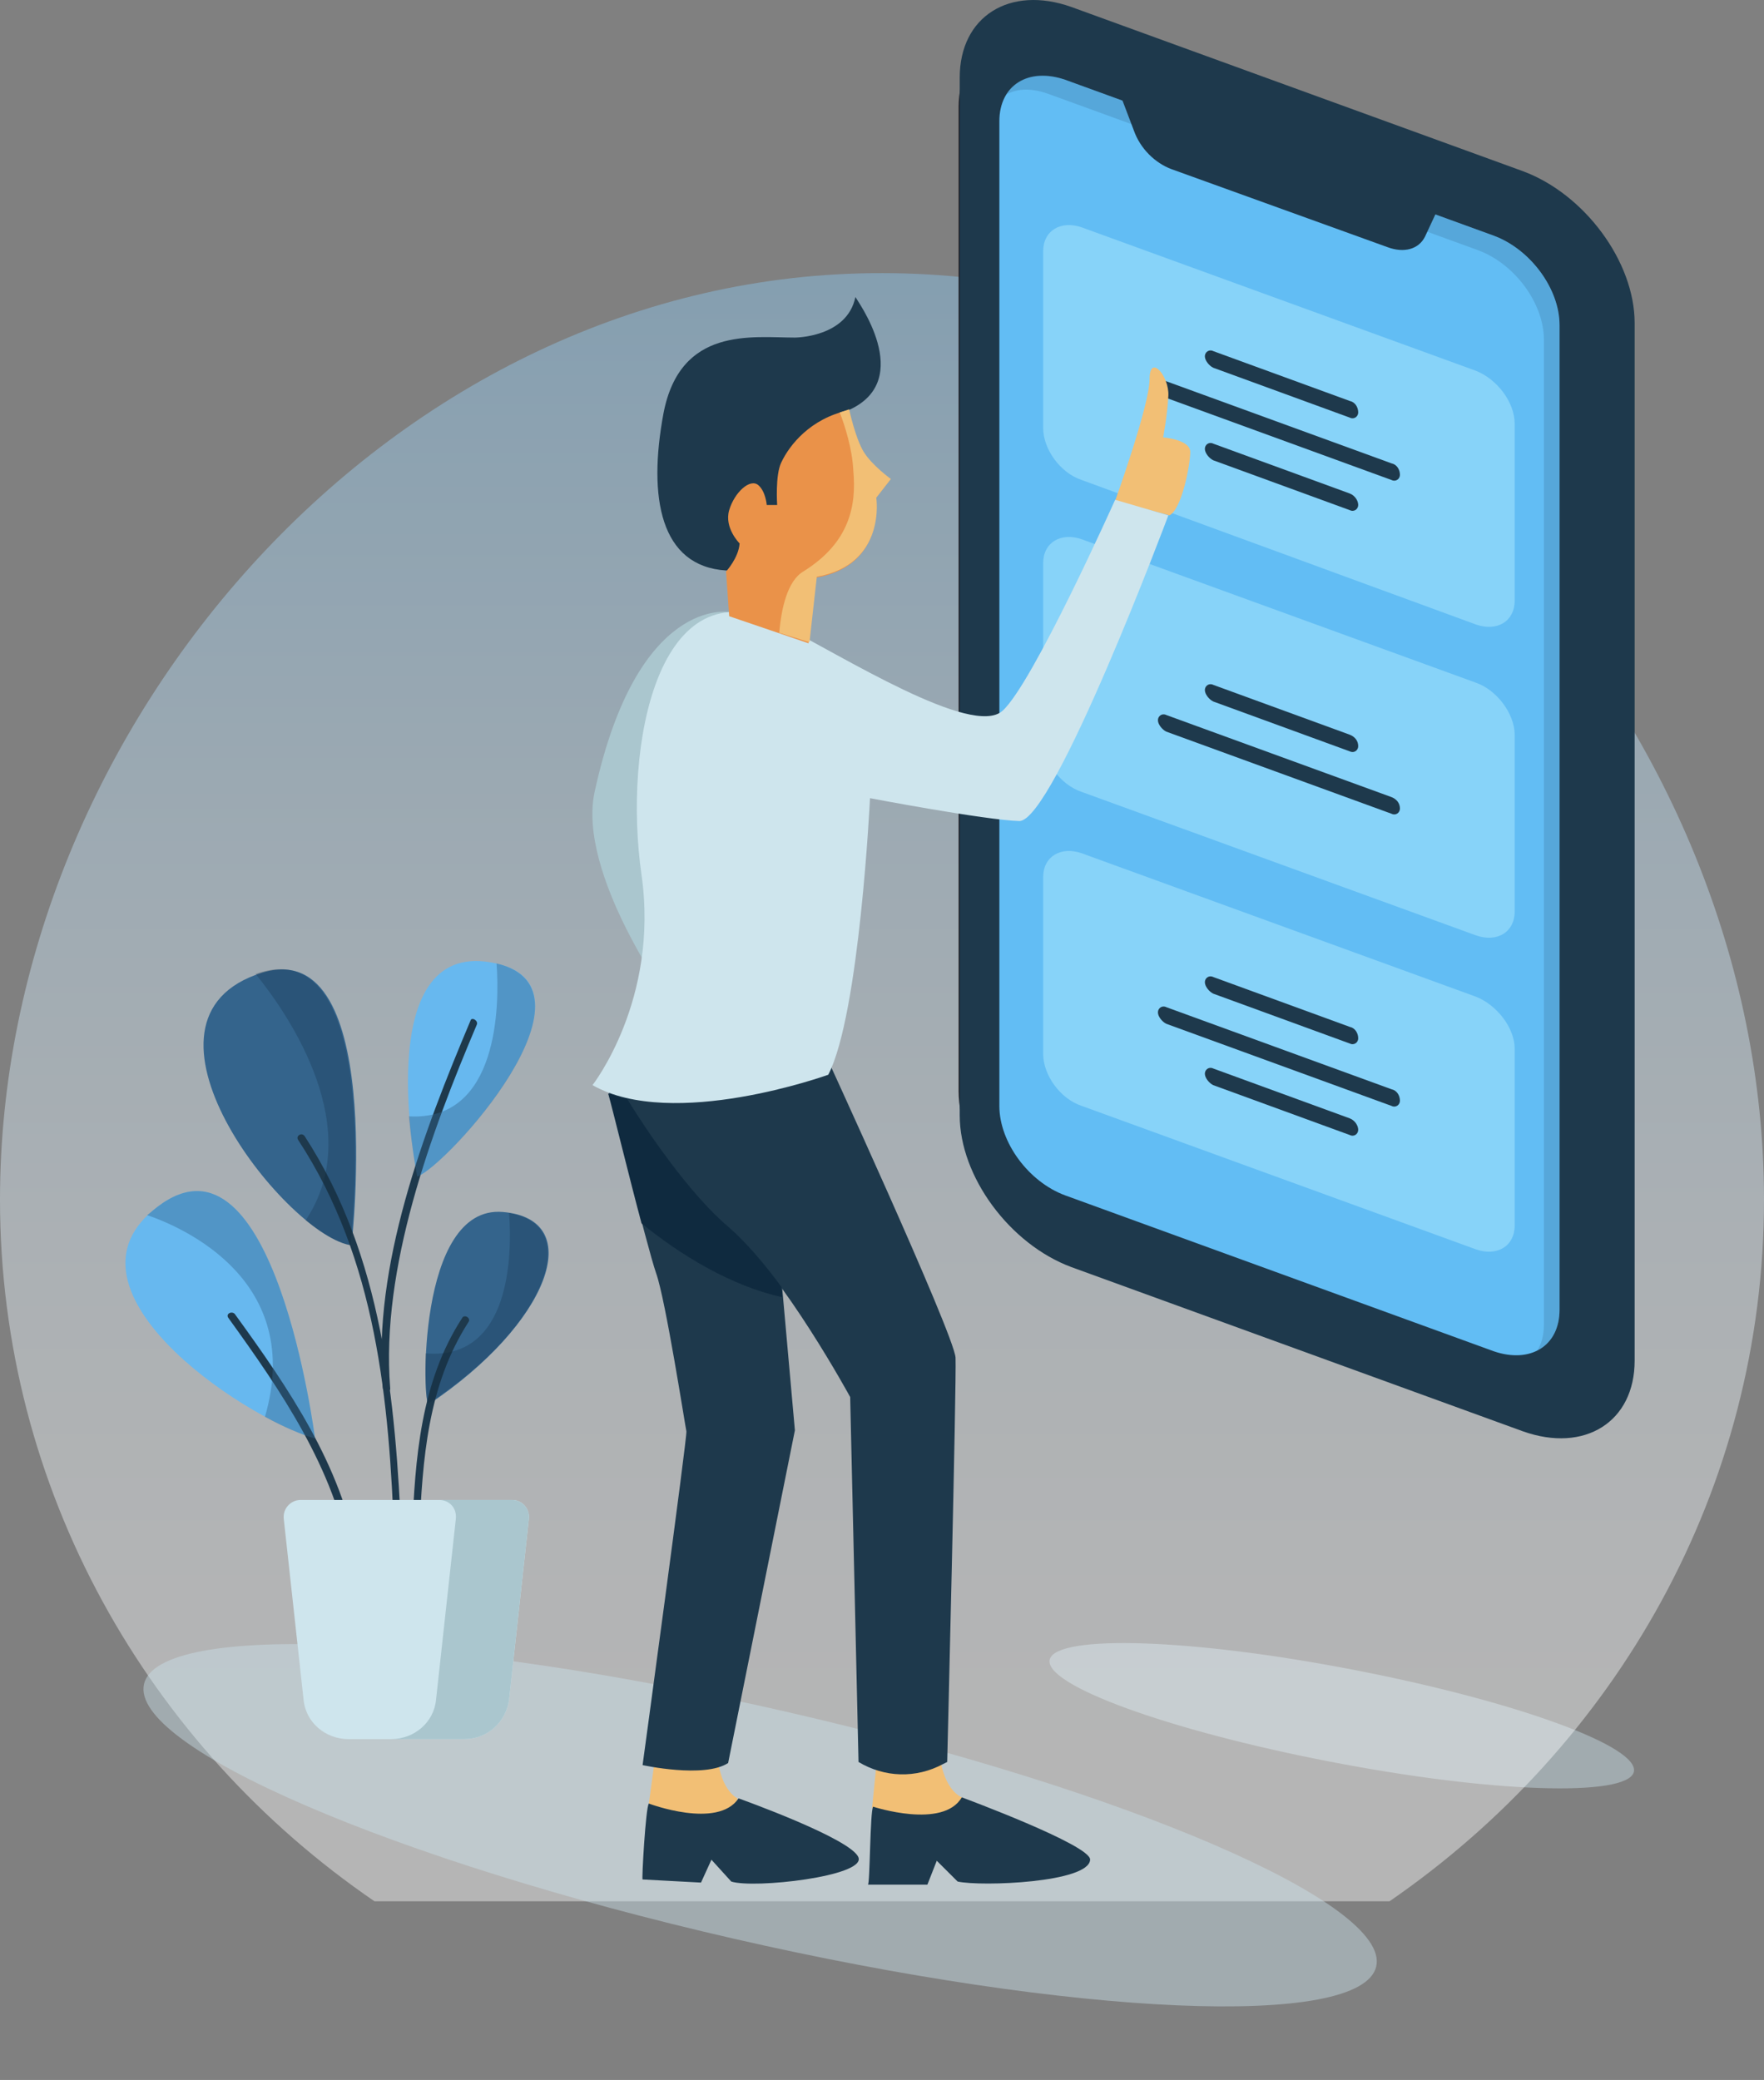 <svg width="240" height="283" viewBox="0 0 240 283" fill="none" xmlns="http://www.w3.org/2000/svg">
<rect x="0" y="0" width="240" height="283" fill="#808080" stroke="none"/>
<path opacity="0.43" d="M222.32 240.796C222.168 237.158 204.376 230.944 182.327 226.851C160.429 222.759 142.637 222.456 142.79 226.094C142.942 229.731 160.733 235.946 182.783 240.038C204.68 244.13 222.472 244.433 222.32 240.796Z" fill="#CEE5ED"/>
<path opacity="0.42" d="M50.952 258.694H189.048C219.846 237.474 240 202.674 240 163.206C240 98.698 186.351 37.161 120.071 37.161C53.649 37.02 0 98.698 0 163.206C0 202.674 20.154 237.616 50.952 258.694Z" fill="url(#paint0_linear_31_2880)"/>
<path opacity="0.43" d="M187.242 267.558C189.209 259.03 153.275 243.516 106.98 232.905C60.686 222.295 21.562 220.607 19.594 229.135C17.627 237.664 53.561 253.178 99.856 263.788C146.15 274.399 185.274 276.087 187.242 267.558Z" fill="#CEE5ED"/>
<path d="M144.908 168.015C136.96 165.186 130.431 156.415 130.431 148.493V14.527C130.431 6.605 136.96 2.502 144.908 5.473L203.24 26.693C211.188 29.522 217.717 38.293 217.717 46.215V180.181C217.717 188.103 211.188 192.206 203.24 189.235L144.908 168.015Z" fill="#17161C"/>
<path d="M145.76 172.401C137.386 169.289 130.574 160.094 130.574 151.747V10.566C130.574 2.22 137.386 -2.024 145.76 0.947L207.215 23.298C215.589 26.41 222.401 35.605 222.401 43.952V185.133C222.401 193.479 215.589 197.723 207.215 194.752L145.76 172.401Z" fill="#1E394C"/>
<path d="M144.908 162.64C139.941 160.801 135.967 155.425 135.967 150.474V16.508C135.967 11.556 139.941 9.151 144.908 10.849L203.24 32.069C208.208 33.908 212.182 39.283 212.182 44.234V178.201C212.182 183.152 208.208 185.557 203.24 183.859L144.908 162.64Z" fill="#62BDF4"/>
<path opacity="0.25" d="M203.241 32.069L144.908 10.849C141.36 9.576 138.38 10.425 136.96 12.829C138.522 11.981 140.509 11.981 142.779 12.829L201.112 34.049C206.079 35.888 210.053 41.264 210.053 46.215V180.181C210.053 181.596 209.769 182.869 209.06 183.86C210.905 182.869 212.182 180.889 212.182 178.342V44.376C212.182 39.283 208.208 33.908 203.241 32.069Z" fill="#34648C"/>
<path d="M195.718 28.249L152.289 12.546L154.276 17.78C155.127 20.185 157.114 22.166 159.385 23.015L188.764 33.624C191.035 34.473 193.022 33.907 193.873 32.21L195.718 28.249Z" fill="#1E394C"/>
<path d="M200.828 50.459L147.179 30.937C144.341 29.947 141.928 31.361 141.928 34.191V58.239C141.928 61.069 144.199 64.322 147.179 65.313L200.828 84.976C203.667 85.966 206.079 84.552 206.079 81.722V57.673C206.079 54.703 203.667 51.591 200.828 50.459Z" fill="#87D3F9"/>
<path d="M200.828 92.898L147.179 73.376C144.341 72.386 141.928 73.801 141.928 76.63V100.679C141.928 103.508 144.199 106.762 147.179 107.752L200.828 127.274C203.667 128.264 206.079 126.85 206.079 124.02V99.972C206.079 97.142 203.667 93.889 200.828 92.898Z" fill="#87D3F9"/>
<path d="M200.828 135.62L147.179 116.098C144.341 115.108 141.928 116.523 141.928 119.352V143.401C141.928 146.23 144.199 149.484 147.179 150.474L200.828 169.996C203.667 170.986 206.079 169.572 206.079 166.742V142.693C206.079 139.864 203.667 136.752 200.828 135.62Z" fill="#87D3F9"/>
<path d="M183.655 54.561L165.062 47.771C164.494 47.488 163.927 47.913 163.927 48.478C163.927 49.044 164.494 49.752 165.062 50.035L183.655 56.825C184.222 57.108 184.79 56.683 184.79 56.117C184.79 55.41 184.364 54.703 183.655 54.561Z" fill="#1E394C"/>
<path d="M183.655 67.152L165.062 60.362C164.494 60.079 163.927 60.503 163.927 61.069C163.927 61.635 164.494 62.342 165.062 62.625L183.655 69.415C184.222 69.698 184.79 69.274 184.79 68.708C184.79 68.142 184.364 67.435 183.655 67.152Z" fill="#1E394C"/>
<path d="M189.332 63.05L158.675 51.874C158.108 51.591 157.54 52.015 157.54 52.581C157.54 53.147 158.108 53.854 158.675 54.137L189.332 65.313C189.9 65.596 190.467 65.171 190.467 64.606C190.467 63.898 190.042 63.191 189.332 63.05Z" fill="#1E394C"/>
<path d="M183.655 99.971L165.062 93.181C164.494 92.898 163.927 93.323 163.927 93.888C163.927 94.454 164.494 95.162 165.062 95.445L183.655 102.235C184.222 102.518 184.79 102.093 184.79 101.528C184.79 100.82 184.364 100.254 183.655 99.971Z" fill="#1E394C"/>
<path d="M189.332 108.459L158.675 97.284C158.108 97.001 157.54 97.425 157.54 97.991C157.54 98.557 158.108 99.264 158.675 99.547L189.332 110.723C189.9 111.006 190.467 110.581 190.467 110.015C190.467 109.308 190.042 108.742 189.332 108.459Z" fill="#1E394C"/>
<path d="M183.655 139.723L165.062 132.933C164.494 132.65 163.927 133.074 163.927 133.64C163.927 134.206 164.494 134.913 165.062 135.196L183.655 141.986C184.222 142.269 184.79 141.845 184.79 141.279C184.79 140.572 184.364 139.864 183.655 139.723Z" fill="#1E394C"/>
<path d="M183.655 152.172L165.062 145.381C164.494 145.099 163.927 145.523 163.927 146.089C163.927 146.655 164.494 147.362 165.062 147.645L183.655 154.435C184.222 154.718 184.79 154.294 184.79 153.728C184.79 153.162 184.364 152.455 183.655 152.172Z" fill="#1E394C"/>
<path d="M189.332 148.211L158.675 137.035C158.108 136.752 157.54 137.177 157.54 137.742C157.54 138.308 158.108 139.016 158.675 139.298L189.332 150.474C189.9 150.757 190.467 150.333 190.467 149.767C190.467 149.06 190.042 148.352 189.332 148.211Z" fill="#1E394C"/>
<path d="M130.857 244.548C130.857 244.548 128.019 243.557 127.735 237.474H119.503L118.652 245.962L124.755 251.055L130.006 248.367L130.857 244.548Z" fill="#F2BF75"/>
<path d="M118.794 245.821C118.794 245.821 128.303 248.933 130.857 244.548C130.857 244.548 148.457 251.055 148.315 253.035C148.173 256.148 133.554 256.714 130.29 256.006L127.451 253.177L126.174 256.431H118.084C118.368 256.431 118.368 246.387 118.794 245.821Z" fill="#1E394C"/>
<path d="M100.343 244.689C100.343 244.689 97.647 243.557 97.505 237.474L89.415 237.05L88.279 245.396L94.098 250.772L99.492 248.367L100.343 244.689Z" fill="#F2BF75"/>
<path d="M88.279 245.396C88.279 245.396 97.646 248.933 100.485 244.689C100.485 244.689 115.955 250.206 116.806 252.752C117.658 255.299 102.614 256.996 99.491 256.006L96.794 253.035L95.375 256.148L87.427 255.723C87.285 255.865 87.853 245.821 88.279 245.396Z" fill="#1E394C"/>
<path d="M82.744 148.211C82.744 148.211 87.995 169.572 89.273 173.25C90.55 176.786 93.247 194.186 93.388 194.752C93.53 195.318 87.427 240.162 87.427 240.162C87.427 240.162 95.801 242.001 99.066 239.879L108.149 194.611L104.175 150.05L82.744 148.211Z" fill="#1E394C"/>
<path d="M83.879 147.079C83.879 147.079 92.111 160.942 99.349 167.167C106.588 173.391 115.671 190.084 115.671 190.084L116.806 239.738C120.355 241.86 124.612 242.001 128.303 240.021L128.87 239.738C128.87 239.738 130.148 188.104 130.006 184.708C129.722 181.313 111.555 141.845 111.555 141.845L83.879 147.079Z" fill="#1E394C"/>
<path d="M115.387 55.835C115.387 55.835 109.001 78.328 98.782 77.62C89.84 77.054 88.137 67.718 90.266 56.259C92.537 44.376 102.33 45.932 108.149 45.932C108.149 45.932 115.245 45.932 116.381 40.415C116.381 40.557 124.755 51.732 115.387 55.835Z" fill="#1E394C"/>
<path d="M99.208 83.278C99.208 83.278 86.718 81.015 80.899 107.752C78.486 118.927 91.26 136.469 91.26 136.469L104.601 110.864L99.208 83.278Z" fill="#AAC6CE"/>
<path d="M151.721 68.142C151.721 68.142 156.405 55.127 156.405 51.591C156.405 48.054 159.101 51.166 158.96 53.854C158.818 56.542 158.25 59.513 158.25 59.513C158.25 59.513 161.94 59.796 161.94 61.493C161.94 63.191 160.805 69.274 159.101 70.123L151.721 68.142Z" fill="#F2BF75"/>
<path d="M106.162 84.976C114.536 89.22 132.276 100.396 136.392 96.718C140.508 93.04 151.721 68.001 151.721 68.001L158.959 70.122C158.959 70.122 143.347 111.854 138.663 111.713C133.98 111.571 118.368 108.601 118.368 108.601C118.368 108.601 116.948 138.025 112.69 146.23C112.69 146.23 91.543 153.869 80.615 147.645C80.615 147.645 89.698 136.045 87.285 119.069C84.731 101.386 89.556 76.488 106.162 84.976Z" fill="#CEE5ED"/>
<path d="M115.388 55.834C115.388 55.834 116.097 59.795 117.375 61.634C118.51 63.473 121.065 65.312 121.065 65.312L119.078 67.859C119.078 67.859 120.639 76.912 110.988 78.61L109.994 87.522L99.208 83.844L98.782 77.761C98.782 77.761 100.485 75.922 100.627 73.942C100.627 73.942 98.498 71.82 99.208 69.415C99.917 67.01 102.046 65.029 103.182 66.02C104.175 66.868 104.317 68.708 104.317 68.708H105.736C105.736 68.708 105.453 64.605 106.304 62.908C107.44 60.503 110.278 56.966 115.388 55.834Z" fill="#EA9249"/>
<path d="M110.136 87.381L111.13 78.469C120.639 76.771 119.22 67.718 119.22 67.718L121.207 65.171C121.207 65.171 118.652 63.332 117.517 61.493C116.381 59.654 115.53 55.693 115.53 55.693C115.104 55.834 114.678 55.976 114.252 56.117C114.962 57.956 115.955 61.069 116.097 64.039C116.523 68.708 115.672 73.8 109.285 77.761C107.156 79.035 106.304 82.713 106.021 86.108L110.136 87.381Z" fill="#F2BF75"/>
<path d="M106.446 176.503C99.35 174.947 92.537 170.703 87.286 166.459C85.582 160.093 83.454 151.323 82.744 148.776C83.596 149.059 84.447 149.342 85.299 149.484C87.995 153.869 93.814 162.498 99.207 167.025C101.478 169.006 104.033 171.976 106.304 175.089L106.446 176.503Z" fill="#0F2A3F"/>
<path d="M47.83 169.43C47.83 169.43 52.797 125.718 34.772 132.65C16.038 139.581 39.456 168.44 47.83 169.43Z" fill="#34648C"/>
<path d="M42.862 195.742C42.862 195.742 37.327 152.03 21.431 164.196C6.954 175.089 32.217 192.489 42.862 195.742Z" fill="#67B8EF"/>
<path d="M31.082 179.333C38.32 189.377 45.417 199.703 47.688 212.152C47.83 212.86 48.823 212.577 48.681 211.869C46.41 199.279 39.314 188.952 31.934 178.767C31.508 178.342 30.656 178.767 31.082 179.333Z" fill="#1E394C"/>
<path d="M56.771 160.094C56.771 160.094 50.242 127.981 66.848 130.952C83.312 133.781 60.887 158.537 56.771 160.094Z" fill="#67B8EF"/>
<path d="M58.332 191.074C57.48 191.64 56.629 163.913 68.409 164.904C80.047 165.894 74.654 180.182 58.332 191.074Z" fill="#34648C"/>
<path d="M53.081 188.811C51.803 172.542 58.616 154.152 64.861 139.44C65.144 138.874 64.151 138.308 64.009 138.874C57.622 154.011 50.668 172.26 52.087 188.811C52.087 189.518 53.223 189.518 53.081 188.811Z" fill="#1E394C"/>
<path d="M54.642 209.465C53.79 190.367 52.087 170.986 41.443 154.576C41.017 154.011 40.165 154.576 40.591 155.142C51.236 171.411 52.939 190.508 53.648 209.465C53.648 210.172 54.642 210.172 54.642 209.465Z" fill="#1E394C"/>
<path d="M57.054 208.616C57.48 198.572 58.19 188.528 63.725 179.899C64.151 179.333 63.157 178.767 62.874 179.333C57.197 188.103 56.487 198.43 56.061 208.616C56.061 209.323 57.054 209.323 57.054 208.616Z" fill="#1E394C"/>
<path d="M38.604 206.635L41.301 231.25C41.585 234.362 44.281 236.626 47.404 236.626H63.158C66.28 236.626 68.835 234.362 69.261 231.25L71.957 206.635C72.099 205.362 71.106 204.089 69.686 204.089H40.875C39.598 204.089 38.462 205.221 38.604 206.635Z" fill="#CEE5ED"/>
<path d="M69.686 204.089H59.751C61.171 204.089 62.164 205.22 62.022 206.635L59.326 231.25C59.042 234.362 56.345 236.625 53.223 236.625H63.158C66.28 236.625 68.835 234.362 69.26 231.25L71.957 206.635C72.099 205.22 70.964 204.089 69.686 204.089Z" fill="#AAC6CE"/>
<path opacity="0.26" d="M41.584 166.035C43.997 168.015 46.126 169.147 47.687 169.43C47.687 169.43 52.655 126.142 34.772 132.508C39.597 138.449 49.816 153.728 41.584 166.035Z" fill="#0F2A3F"/>
<path opacity="0.26" d="M69.26 165.045C69.686 170.562 69.544 185.133 57.906 184.142C57.764 188.245 58.048 191.216 58.332 190.933C74.086 180.606 79.621 166.742 69.26 165.045Z" fill="#0F2A3F"/>
<path opacity="0.42" d="M67.558 131.093C67.984 136.752 67.841 152.596 55.636 151.889C56.062 156.557 56.771 160.094 56.771 160.094C60.887 158.537 82.602 134.63 67.558 131.093Z" fill="#34648C"/>
<path opacity="0.42" d="M42.862 195.742C42.862 195.742 37.327 152.03 21.431 164.196C20.863 164.62 20.438 165.045 20.012 165.328C24.979 167.025 41.443 174.24 36.05 192.772C38.605 194.186 41.017 195.177 42.862 195.742Z" fill="#34648C"/>
<defs>
<linearGradient id="paint0_linear_31_2880" x1="119.968" y1="241.733" x2="119.968" y2="-4.415" gradientUnits="userSpaceOnUse">
<stop stop-color="white"/>
<stop offset="0.126" stop-color="#F8FCFE"/>
<stop offset="0.305" stop-color="#E6F3FC"/>
<stop offset="0.516" stop-color="#C7E5F9"/>
<stop offset="0.752" stop-color="#9CD1F5"/>
<stop offset="1" stop-color="#67B8EF"/>
</linearGradient>
</defs>
</svg>
